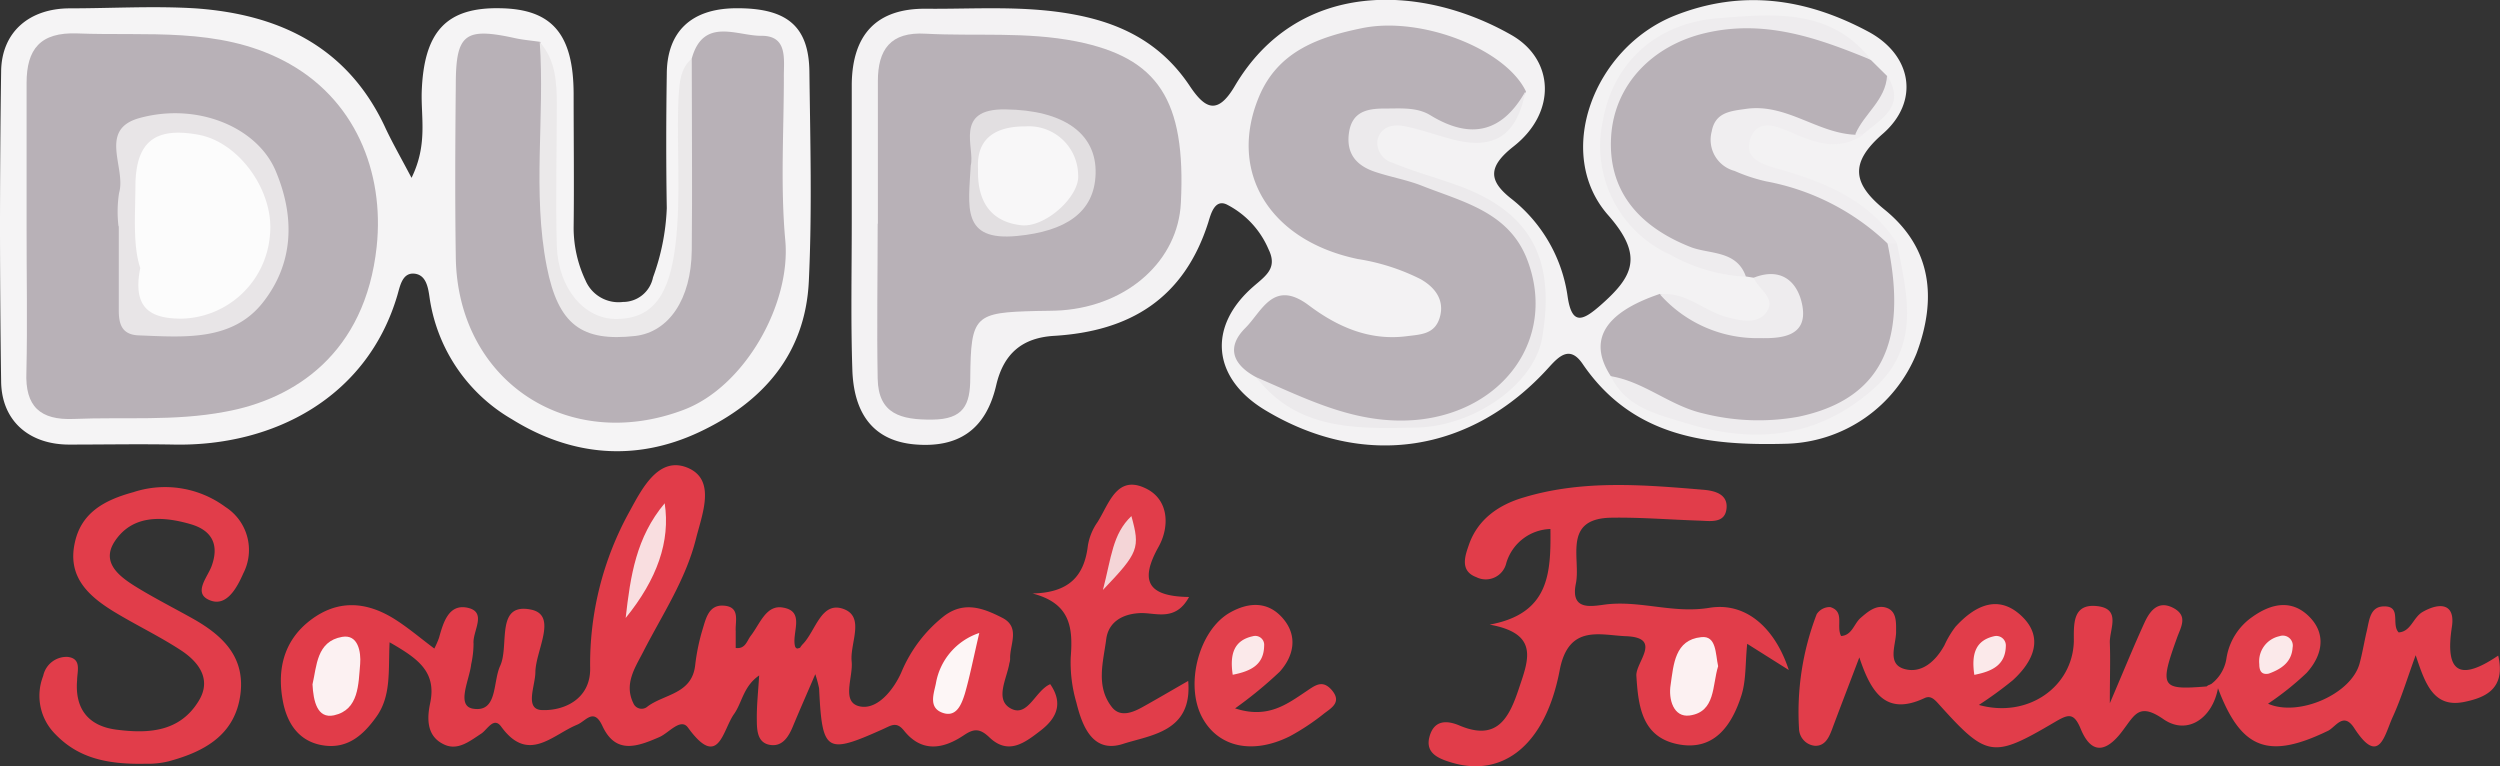 <svg xmlns="http://www.w3.org/2000/svg" viewBox="0 0 263.28 80.69"><rect x="0" y="0" width="263.28" height="80.69" fill="#333333" stroke="none"/><defs><style>.cls-1{fill:#f3f2f3;}.cls-2{fill:#f5f4f5;}.cls-3{fill:#e13c49;}.cls-4{fill:#e13d4a;}.cls-5{fill:#e23e4b;}.cls-6{fill:#e2404c;}.cls-7{fill:#b8b1b7;}.cls-8{fill:#eceaec;}.cls-9{fill:#eeecee;}.cls-10{fill:#f0eef0;}.cls-11{fill:#ebe9ea;}.cls-12{fill:#fcf1f2;}.cls-13{fill:#f9dee0;}.cls-14{fill:#fdf6f6;}.cls-15{fill:#fbe9ea;}.cls-16{fill:#f4d5d7;}.cls-17{fill:#e2dfe1;}.cls-18{fill:#e8e5e7;}.cls-19{fill:#f8f7f8;}.cls-20{fill:#fcfcfc;}</style></defs><g id="Layer_2" data-name="Layer 2"><g id="Layer_1-2" data-name="Layer 1"><path class="cls-1" d="M89.7,23.43c0-4.85,0-9.71,0-14.56.06-5.27,2.65-8,7.82-7.95s10.55-.39,15.87.66c5.12,1,9.07,3.22,11.91,7.48,1.59,2.38,2.91,3.11,4.74,0,6.6-11.19,19.53-10.84,29.12-5.38,4.54,2.58,4.79,8.16.25,11.73-2.71,2.13-2.67,3.59-.31,5.47a15.92,15.92,0,0,1,6,10.42c.46,3,1.6,2.47,3.44.86,3.41-3,4.64-5.16.81-9.51-5.72-6.51-1.52-17.59,7-21,7.12-2.83,13.88-1.81,20.4,1.68,4.62,2.47,5.45,7.35,1.52,10.77-3.56,3.1-3.13,5.28.23,8,5,4.08,5.45,9.42,3.35,15.08a15.24,15.24,0,0,1-13.68,9.55c-8.39.24-16.26-.71-21.51-8.42-1.32-1.93-2.45-.83-3.52.35-8.17,9.08-19.55,10.79-29.94,4.51-5.51-3.34-6.09-8.74-1.2-13,1.34-1.16,2.56-1.95,1.59-3.92a9.43,9.43,0,0,0-4.43-4.73c-1.24-.55-1.64,1-1.92,1.92C124.68,31.45,119,34.89,111,35.37c-3.28.2-5.3,1.8-6.09,5.21-1.09,4.69-4,6.62-8.6,6.22-4.13-.37-6.41-3-6.55-7.92C89.59,33.74,89.7,28.58,89.7,23.43Z"/><path class="cls-2" d="M43.34,18.73c1.7-3.47,1-6.29,1.07-9,.21-6.38,2.57-9,8.33-8.86,5.4.1,7.65,2.73,7.67,9,0,4.71.06,9.42,0,14.13a13,13,0,0,0,1.25,5.53,3.78,3.78,0,0,0,3.94,2.27,3.22,3.22,0,0,0,3.17-2.59,23.8,23.8,0,0,0,1.45-7.29c-.08-4.71-.07-9.42,0-14.13C70.24,3.32,72.81.92,77.43.87c5.41-.06,7.75,1.85,7.81,6.68.09,7.35.29,14.72-.06,22.06-.36,7.63-4.79,12.73-11.55,15.9S60.1,48,53.91,44.15a17.75,17.75,0,0,1-8.65-12.67c-.16-1.11-.33-2.63-1.76-2.67-1.16,0-1.38,1.36-1.66,2.31C38.65,41.89,28.79,47,18.38,46.82c-3.7-.07-7.39,0-11.09,0-4.21,0-7.11-2.48-7.17-6.62Q-.12,23.85.12,7.51C.17,3.37,3.08.91,7.28.88c4.44,0,8.89-.27,13.3,0,8.76.62,15.94,4,19.91,12.38C41.23,14.87,42.1,16.38,43.34,18.73Z"/><path class="cls-3" d="M84.26,68.21a2.42,2.42,0,0,1,.27-.36c1.37-1.38,1.93-4.55,4.27-3.73s.69,3.62.89,5.54c.17,1.65-1.1,4.23.77,4.71s3.62-1.67,4.46-3.56a14.74,14.74,0,0,1,4.47-5.91c2.14-1.65,4.2-.84,6.16.16s.76,2.85.83,4.34a1.7,1.7,0,0,1-.08.44c-.27,1.65-1.59,3.87.18,4.79s2.55-1.9,4.12-2.58c1.38,2,.71,3.56-1,4.88s-3.44,2.65-5.46.67c-1-.93-1.63-.85-2.65-.16-2.18,1.46-4.43,1.83-6.29-.5-.8-1-1.36-.53-2.22-.15-6,2.69-6.39,2.44-6.72-4.3A13.33,13.33,0,0,0,85.86,71c-.91,2.12-1.64,3.77-2.33,5.43-.47,1.16-1.15,2.28-2.52,2s-1.3-1.78-1.31-2.92c0-1.31.14-2.63.25-4.38C78.27,72.29,78.16,74,77.3,75.2c-1.21,1.7-1.61,5.89-4.85,1.42-.77-1.05-2,.56-3,1-2.31,1-4.59,1.87-6-1.15-.92-2-1.74-.53-2.67-.15-2.63,1.08-5.16,4.12-8,.2-.79-1.08-1.45.32-2.1.74-1.24.81-2.52,1.87-4,1.1-1.78-.88-1.71-2.75-1.38-4.3.71-3.36-1.34-4.73-4.27-6.42-.15,3,.2,5.64-1.41,7.87-1.37,1.91-3,3.35-5.5,3s-3.8-2.14-4.29-4.47c-.7-3.41,0-6.53,2.84-8.71s5.8-2,8.71-.24c1.49.91,2.82,2.06,4.36,3.21a9.13,9.13,0,0,0,.49-1.12c.45-1.59,1-3.6,3-3.18,2.12.46.52,2.47.64,3.78a10.27,10.27,0,0,1-.25,2.18c-.18,1.65-1.6,4.36.18,4.67,2.62.44,2.08-2.77,2.87-4.5,1-2.13-.54-6.71,3.26-5.93,2.83.59.49,4.27.45,6.58,0,1.45-1.21,4,.77,4,2.28.07,5.06-1.18,5-4.43a33.13,33.13,0,0,1,4.15-16.49c1.31-2.41,3.07-5.86,6.11-4.6s1.53,4.9.88,7.49c-1.08,4.32-3.56,8-5.58,11.95-.87,1.68-2,3.36-1,5.38a.94.94,0,0,0,1.5.31c1.77-1.31,4.66-1.3,5-4.33a21.59,21.59,0,0,1,.81-3.88c.33-1.08.64-2.49,2.16-2.4,1.82.1,1.23,1.63,1.3,2.71,0,.58,0,1.17,0,1.75,1,.13,1.17-.72,1.56-1.25,1-1.28,1.64-3.35,3.44-3,2.35.41.87,2.67,1.25,4.08a.34.34,0,0,0,.22.23A1.27,1.27,0,0,0,84.26,68.21Z"/><path class="cls-4" d="M188.38,70.56,184,67.8c-.21,2.08-.1,3.87-.62,5.47-1,3.12-2.86,5.85-6.65,5.11s-4.2-3.94-4.4-7.22c-.09-1.41,2.79-4-1.07-4.16-2.72-.1-6.06-1.3-7,3.55-1.49,7.92-6,11.4-11.44,9.74-1.27-.39-2.73-.94-2.29-2.66s1.69-1.85,3.16-1.23c3.95,1.68,5.22-.74,6.26-3.87,1-3,2.21-5.8-3.07-6.75,6.29-1.16,6.45-5.4,6.4-10.07a5,5,0,0,0-4.65,3.59,2.22,2.22,0,0,1-3.16,1.48c-1.76-.66-1.18-2.25-.78-3.4.94-2.72,3.18-4.24,5.8-5,6.21-1.87,12.58-1.33,18.91-.8,1.15.1,2.6.44,2.42,2s-1.69,1.29-2.83,1.25c-3.1-.1-6.2-.36-9.3-.31-5.18.08-3.2,4.31-3.73,6.92-.65,3.14,2,2.31,3.48,2.18,3.54-.32,6.88,1,10.58.39C184,63.36,187,66.31,188.38,70.56Z"/><path class="cls-4" d="M233.58,72.48c-.58,3.16-3.23,5-5.74,3.26s-3-.52-4.19,1.06c-1.44,2-3.2,3.13-4.51,0-.75-1.85-1.36-1.57-2.81-.72-6.51,3.83-7.09,3.7-12.22-2-.46-.51-.85-.84-1.44-.56-4.07,1.91-5.63-.6-6.86-4.29-1.07,2.83-2,5.23-2.89,7.62-.32.83-.73,1.73-1.79,1.69a1.85,1.85,0,0,1-1.67-1.8,28.72,28.72,0,0,1,1.86-12.06,1.65,1.65,0,0,1,1.42-.75c1.58.48.59,2,1.15,3.05,1.17-.08,1.35-1.3,2.06-1.91s1.63-1.44,2.73-1.06,1,1.58,1,2.63c-.05,1.37-.95,3.29.87,3.81s3.3-.82,4.22-2.49A10,10,0,0,1,205.94,66c2-2.19,4.45-3.45,6.91-1.17s1.3,4.82-.88,6.81a41.44,41.44,0,0,1-3.57,2.6c5.14,1.43,9.86-1.88,10-6.69,0-1.8-.16-4,2.44-3.72s1.3,2.44,1.35,3.87c.07,1.76,0,3.52,0,6.36,1.47-3.43,2.51-6,3.67-8.53.59-1.26,1.47-2.37,3.1-1.46,1.42.81.76,1.89.34,3-1.92,5.33-1.73,5.61,3.09,5.22A.76.76,0,0,1,233.58,72.48Z"/><path class="cls-4" d="M15.35,80.43c-4.33.1-7.22-.72-9.53-3.12a5.71,5.71,0,0,1-1.27-6.13,2.51,2.51,0,0,1,2.57-2c1.52.17,1,1.53,1,2.46-.25,3,1.18,4.82,4.13,5.2,3.32.43,6.65.28,8.66-3,1.37-2.2.13-4-1.71-5.26-2.32-1.54-4.87-2.74-7.26-4.2-2.61-1.61-4.8-3.6-4.09-7.09C8.49,54,11,52.66,14.05,51.83a10.69,10.69,0,0,1,9.69,1.56,5.38,5.38,0,0,1,1.88,7c-.64,1.45-1.7,3.46-3.4,2.87-2-.7-.39-2.42.06-3.63.85-2.31,0-3.79-2.21-4.43-3-.87-6.14-1-8,1.83-1.48,2.28.6,3.76,2.4,4.86s3.83,2.14,5.75,3.21c3.13,1.75,5.61,4,5.1,8-.55,4.29-3.79,6.06-7.54,7.07A9,9,0,0,1,15.35,80.43Z"/><path class="cls-5" d="M233.58,72.48l-1.19-.13a4.17,4.17,0,0,0,2.08-3,6.51,6.51,0,0,1,2.74-4.39c2-1.42,4.15-1.87,6,0s1.32,4.13-.3,5.91a30.86,30.86,0,0,1-4.06,3.24c3.21,1.41,8.76-1,9.64-4.23.31-1.13.49-2.29.76-3.43s.34-2.61,1.86-2.59c1.82,0,.69,1.92,1.5,2.74,1.3-.08,1.52-1.59,2.53-2.16,1.89-1.07,3.45-.83,3.07,1.6-.73,4.76.8,5.77,4.88,3,.82,3.5-1.36,4.42-3.52,4.87-3.31.71-4.18-1.95-5.17-4.91-.92,2.53-1.53,4.57-2.41,6.49s-1.42,5.26-4.06,1.19c-1.18-1.82-2,0-2.86.33C238.85,80,236,78.89,233.58,72.48Z"/><path class="cls-4" d="M108.73,62.5c3.84-.08,5.46-1.82,5.84-5.06a6,6,0,0,1,1-2.44c1.2-1.87,2-5,5-3.61,2.56,1.16,2.62,4.07,1.45,6.18-2,3.57-1.22,5.24,3.2,5.3-1.46,2.68-3.58,1.6-5.22,1.7-2,.11-3.29,1.09-3.5,2.74-.31,2.39-1.14,5,.63,7.2.88,1.06,2.19.52,3.25-.08,1.51-.84,3-1.72,4.75-2.72.47,5.38-3.94,5.68-6.89,6.64-3.14,1-4.26-1.84-4.88-4.35a15,15,0,0,1-.6-4.77C113,66.14,112.77,63.54,108.73,62.5Z"/><path class="cls-6" d="M130.07,74.6c3.47,1.14,5.5-.47,7.56-1.84.92-.62,1.66-1.18,2.61-.1,1.06,1.23.07,1.84-.73,2.43a24.27,24.27,0,0,1-3.66,2.44c-4,2-7.6,1.12-9.26-2-1.82-3.44-.33-9.14,2.91-11,2-1.14,4.05-1.23,5.62.61s1.14,3.94-.35,5.6A43.83,43.83,0,0,1,130.07,74.6Z"/><path class="cls-7" d="M92.45,23.55c0-5,0-10,0-15,0-3.3,1.3-5.23,5.05-5,5.28.28,10.57-.24,15.86.81,8.57,1.72,11.55,6.11,11,17-.29,6.05-5.54,10.8-12.53,11.32-.88.06-1.77.05-2.65.07-6.55.16-6.94.44-7,7.06,0,2.85-.72,4.35-4,4.38s-5.68-.57-5.75-4.31c-.1-5.43,0-10.87,0-16.3Z"/><path class="cls-7" d="M132.3,39.73c-2.42-1.29-3.23-3.12-1.14-5.2,1.75-1.75,2.94-5.18,6.68-2.37,2.94,2.21,6.32,3.75,10.27,3.25,1.51-.19,3-.19,3.52-2s-.5-3.14-2-4A22.33,22.33,0,0,0,143,27.28c-9.33-1.94-13.71-9.19-10.41-17.1,2-4.79,6.28-6.28,10.87-7.22,6.24-1.27,15.13,2.21,17.25,6.69-3,5.56-3.1,5.63-9.26,3.56a10.59,10.59,0,0,0-5.61-.73c-1,.22-2,.59-2.28,1.78a2.45,2.45,0,0,0,1.21,2.61,9,9,0,0,0,3.57,1.67,37,37,0,0,1,5.43,1.85c7,2.74,9.69,7.64,8.22,15-.89,4.45-7.18,8.87-12.69,9.23C143,45,137.29,43.65,132.3,39.73Z"/><path class="cls-7" d="M169.62,39.59c-2.42-3.75-.68-6.66,5.19-8.64,2.81,1.15,5.19,3.31,8.39,3.5,1.85.11,4.29.74,4.93-1.54s-1.63-3-3.45-3.66l-.84-.14c-1.81-1.34-4-1.7-6.09-2.47-5.75-2.14-8.55-5.79-8.6-11.41a11.71,11.71,0,0,1,8.62-11.89c6.81-2,13.36-1.3,19.28,3L198.73,8c.73,3.18-1.72,4.64-3.51,6.45a9.09,9.09,0,0,1-5.12-.9,8.74,8.74,0,0,0-3.32-1.1c-1.84,0-4.26-.47-4.85,1.89-.53,2.15,1.69,2.89,3.24,3.56,3.34,1.45,7.11,1.82,10.11,4.18a14.24,14.24,0,0,1,4,4c3.33,12-4.79,20.81-17.22,18.71A26.64,26.64,0,0,1,169.62,39.59Z"/><path class="cls-8" d="M132.3,39.73c5.36,2.3,10.5,5,16.74,4.5,9.26-.79,14.94-8.59,11.81-16.84-1.91-5.05-6.75-6.11-11.06-7.81-1.63-.65-3.4-.94-5.06-1.51-1.85-.64-2.95-1.85-2.68-4,.3-2.34,1.94-2.65,3.85-2.64,1.62,0,3.33-.16,4.74.71,4.26,2.6,7.57,1.8,10-2.51-.86,4.5-3.14,6.12-7.3,5.14-1.85-.44-3.64-1.14-5.5-1.49-1.17-.22-2.47.06-2.78,1.51a2.2,2.2,0,0,0,1.62,2.36c2.16.9,4.44,1.52,6.65,2.31,7.8,2.77,10.54,7.68,9.07,16.16-.85,4.83-7.12,9.29-13.29,9.41S136.68,45.38,132.3,39.73Z"/><path class="cls-9" d="M197.05,6.31C191.45,4,185.84,2,179.56,3.49,174,4.8,170,8.93,169.67,14.4S172.33,23.75,178,26c2,.8,4.9.32,5.87,3.14a18.22,18.22,0,0,1-7.94-2.3,12.55,12.55,0,0,1-7.12-14.16c1.07-6,5.54-10.28,12.22-10.77C186.73,1.47,192.82.84,197.05,6.31Z"/><path class="cls-10" d="M198.78,25.64A25.15,25.15,0,0,0,186,19.1,17.8,17.8,0,0,1,182.67,18a3.39,3.39,0,0,1-2.41-4.14c.37-2.06,2-2.16,3.66-2.4,4.22-.58,7.48,2.58,11.47,2.73.27-.4.54-.41.82,0-2.33,1.62-4.68,1-7,0-1.76-.76-4.08-1.95-4.88.44S186.18,17.44,188,18c4.7,1.4,9,3.3,11.8,7.64C199.45,26.09,199.12,26.11,198.78,25.64Z"/><path class="cls-9" d="M198.78,25.64l1,0c1.08,5.45,2.54,10.93-2.58,15.4-5.86,5.13-12.53,5.72-19.65,3.52-3-.93-6.33-1.62-7.9-4.94,3.53.59,6.23,3.13,9.73,3.92a23.69,23.69,0,0,0,10,.35C198,42.09,201,36.14,198.78,25.64Z"/><path class="cls-9" d="M184.68,29.25c3-1.19,4.71.52,5.14,3,.57,3.31-2.46,3.39-4.48,3.36A13.69,13.69,0,0,1,174.81,31c2.69-.32,4.58,1.71,6.93,2.36,1.4.38,3.16.82,4.16-.32C187.24,31.48,185.19,30.5,184.68,29.25Z"/><path class="cls-9" d="M196.21,14.13c-.27,0-.55,0-.82,0,.92-2.17,3.21-3.59,3.34-6.18C200.79,11.2,198.11,12.51,196.21,14.13Z"/><path class="cls-7" d="M2.8,23.74q0-7.5,0-15c0-3.56,1.43-5.37,5.35-5.22,7.33.29,14.8-.7,21.68,2.85,7.59,3.91,10.67,11.78,9.84,19.6-1.21,11.26-8.65,16.09-16,17.4-5.3,1-10.59.53-15.89.75-3.56.15-5.15-1.32-5-4.93C2.9,34,2.79,28.89,2.8,23.74Z"/><path class="cls-7" d="M72.85,6.17c1.22-4.43,4.81-2.36,7.36-2.4,2.79,0,2.32,2.53,2.34,4.36,0,5.73-.37,11.49.15,17.18C83.31,32,78.45,40.72,72,43.16,59.73,47.8,48.15,40.05,48,27.05c-.09-6-.06-12,0-18.07,0-5.44.94-6.13,6.3-4.95.85.18,1.73.25,2.6.38,1.76,6.17.62,12.49.88,18.73a19.58,19.58,0,0,0,1,6.46c1.58,4.06,3.63,5.34,7.74,4.8,3.09-.4,5.17-3.07,5.49-6.92.5-6.26,0-12.53.38-18.79A3.85,3.85,0,0,1,72.85,6.17Z"/><path class="cls-11" d="M72.85,6.17c0,6.74.07,13.47,0,20.21-.06,5.15-2.42,8.58-5.94,9-5.63.63-8.12-1.16-9.33-7.31-1.54-7.82-.19-15.77-.74-23.64C58.5,6.3,58.64,8.61,58.64,11c0,5-.14,10,0,14.94.17,4.5,2.93,7.67,6.26,7.65,4,0,5.63-2.73,6.24-7.85s.08-10.37.32-15.54C71.57,8.71,71.62,7.24,72.85,6.17Z"/><path class="cls-12" d="M32.91,72.07c.45-1.91.42-4.53,3.12-5,1.69-.3,2,1.6,1.9,2.85-.19,2.12-.12,4.83-2.75,5.41C33.4,75.72,33,73.82,32.91,72.07Z"/><path class="cls-13" d="M65.89,65.08C66.39,60.63,67,56.57,70,53,70.61,57,69.21,61,65.89,65.08Z"/><path class="cls-14" d="M103.13,66.66c-.64,2.74-1,4.6-1.52,6.4-.34,1.08-.87,2.54-2.36,2s-.91-2-.69-3.08A6.8,6.8,0,0,1,103.13,66.66Z"/><path class="cls-12" d="M180.94,70.16c-.63,2-.25,4.81-3,5.19-1.69.23-2.26-1.7-2-3.25.31-2.12.44-4.72,3.22-5C180.77,66.91,180.65,68.84,180.94,70.16Z"/><path class="cls-15" d="M207.92,71.07c-.34-2.28.18-3.66,2.14-4.08a1,1,0,0,1,1.18,1C211.21,70,209.87,70.69,207.92,71.07Z"/><path class="cls-15" d="M238.93,70.94c-.83.17-1-.39-1-1A2.71,2.71,0,0,1,240.05,67a1.05,1.05,0,0,1,1.39,1.19C241.34,69.74,240.25,70.46,238.93,70.94Z"/><path class="cls-16" d="M116.15,62.13c.9-3.44,1-5.88,3-7.78C120.08,57.72,119.92,58.19,116.15,62.13Z"/><path class="cls-15" d="M129.82,71.06c-.34-2.27.19-3.64,2.13-4.06a.94.94,0,0,1,1.18,1C133.1,70,131.76,70.68,129.82,71.06Z"/><path class="cls-17" d="M102.23,17.43c.48-1.81-1.83-6,3.65-5.91,6.12.07,9.63,2.53,9.5,6.79-.12,4.08-3.18,6.05-8.27,6.54C101.21,25.42,102,21.77,102.23,17.43Z"/><path class="cls-18" d="M12.48,23.83a12.83,12.83,0,0,1,.06-3.51c.77-2.64-2.23-6.66,2.12-7.88,6.17-1.71,12.52,1,14.41,5.65,2,4.8,1.86,9.64-1.38,13.76s-8.34,3.65-13.08,3.47c-1.82-.07-2.11-1.24-2.1-2.7V23.83Z"/><path class="cls-19" d="M103,17.81c-.21-3.45,2.11-4.51,5-4.5a5.19,5.19,0,0,1,5.54,5.07c.24,2.25-3.45,5.63-6,5.34C104.27,23.35,102.9,21.13,103,17.81Z"/><path class="cls-20" d="M14.77,28.23c-.78-2.38-.53-5.45-.51-8.51,0-4.76,2-6.38,6.64-5.53,4.32.79,8,6,7.53,10.54a9.56,9.56,0,0,1-9.33,8.83C15.93,33.55,13.91,32.54,14.77,28.23Z"/></g></g></svg>